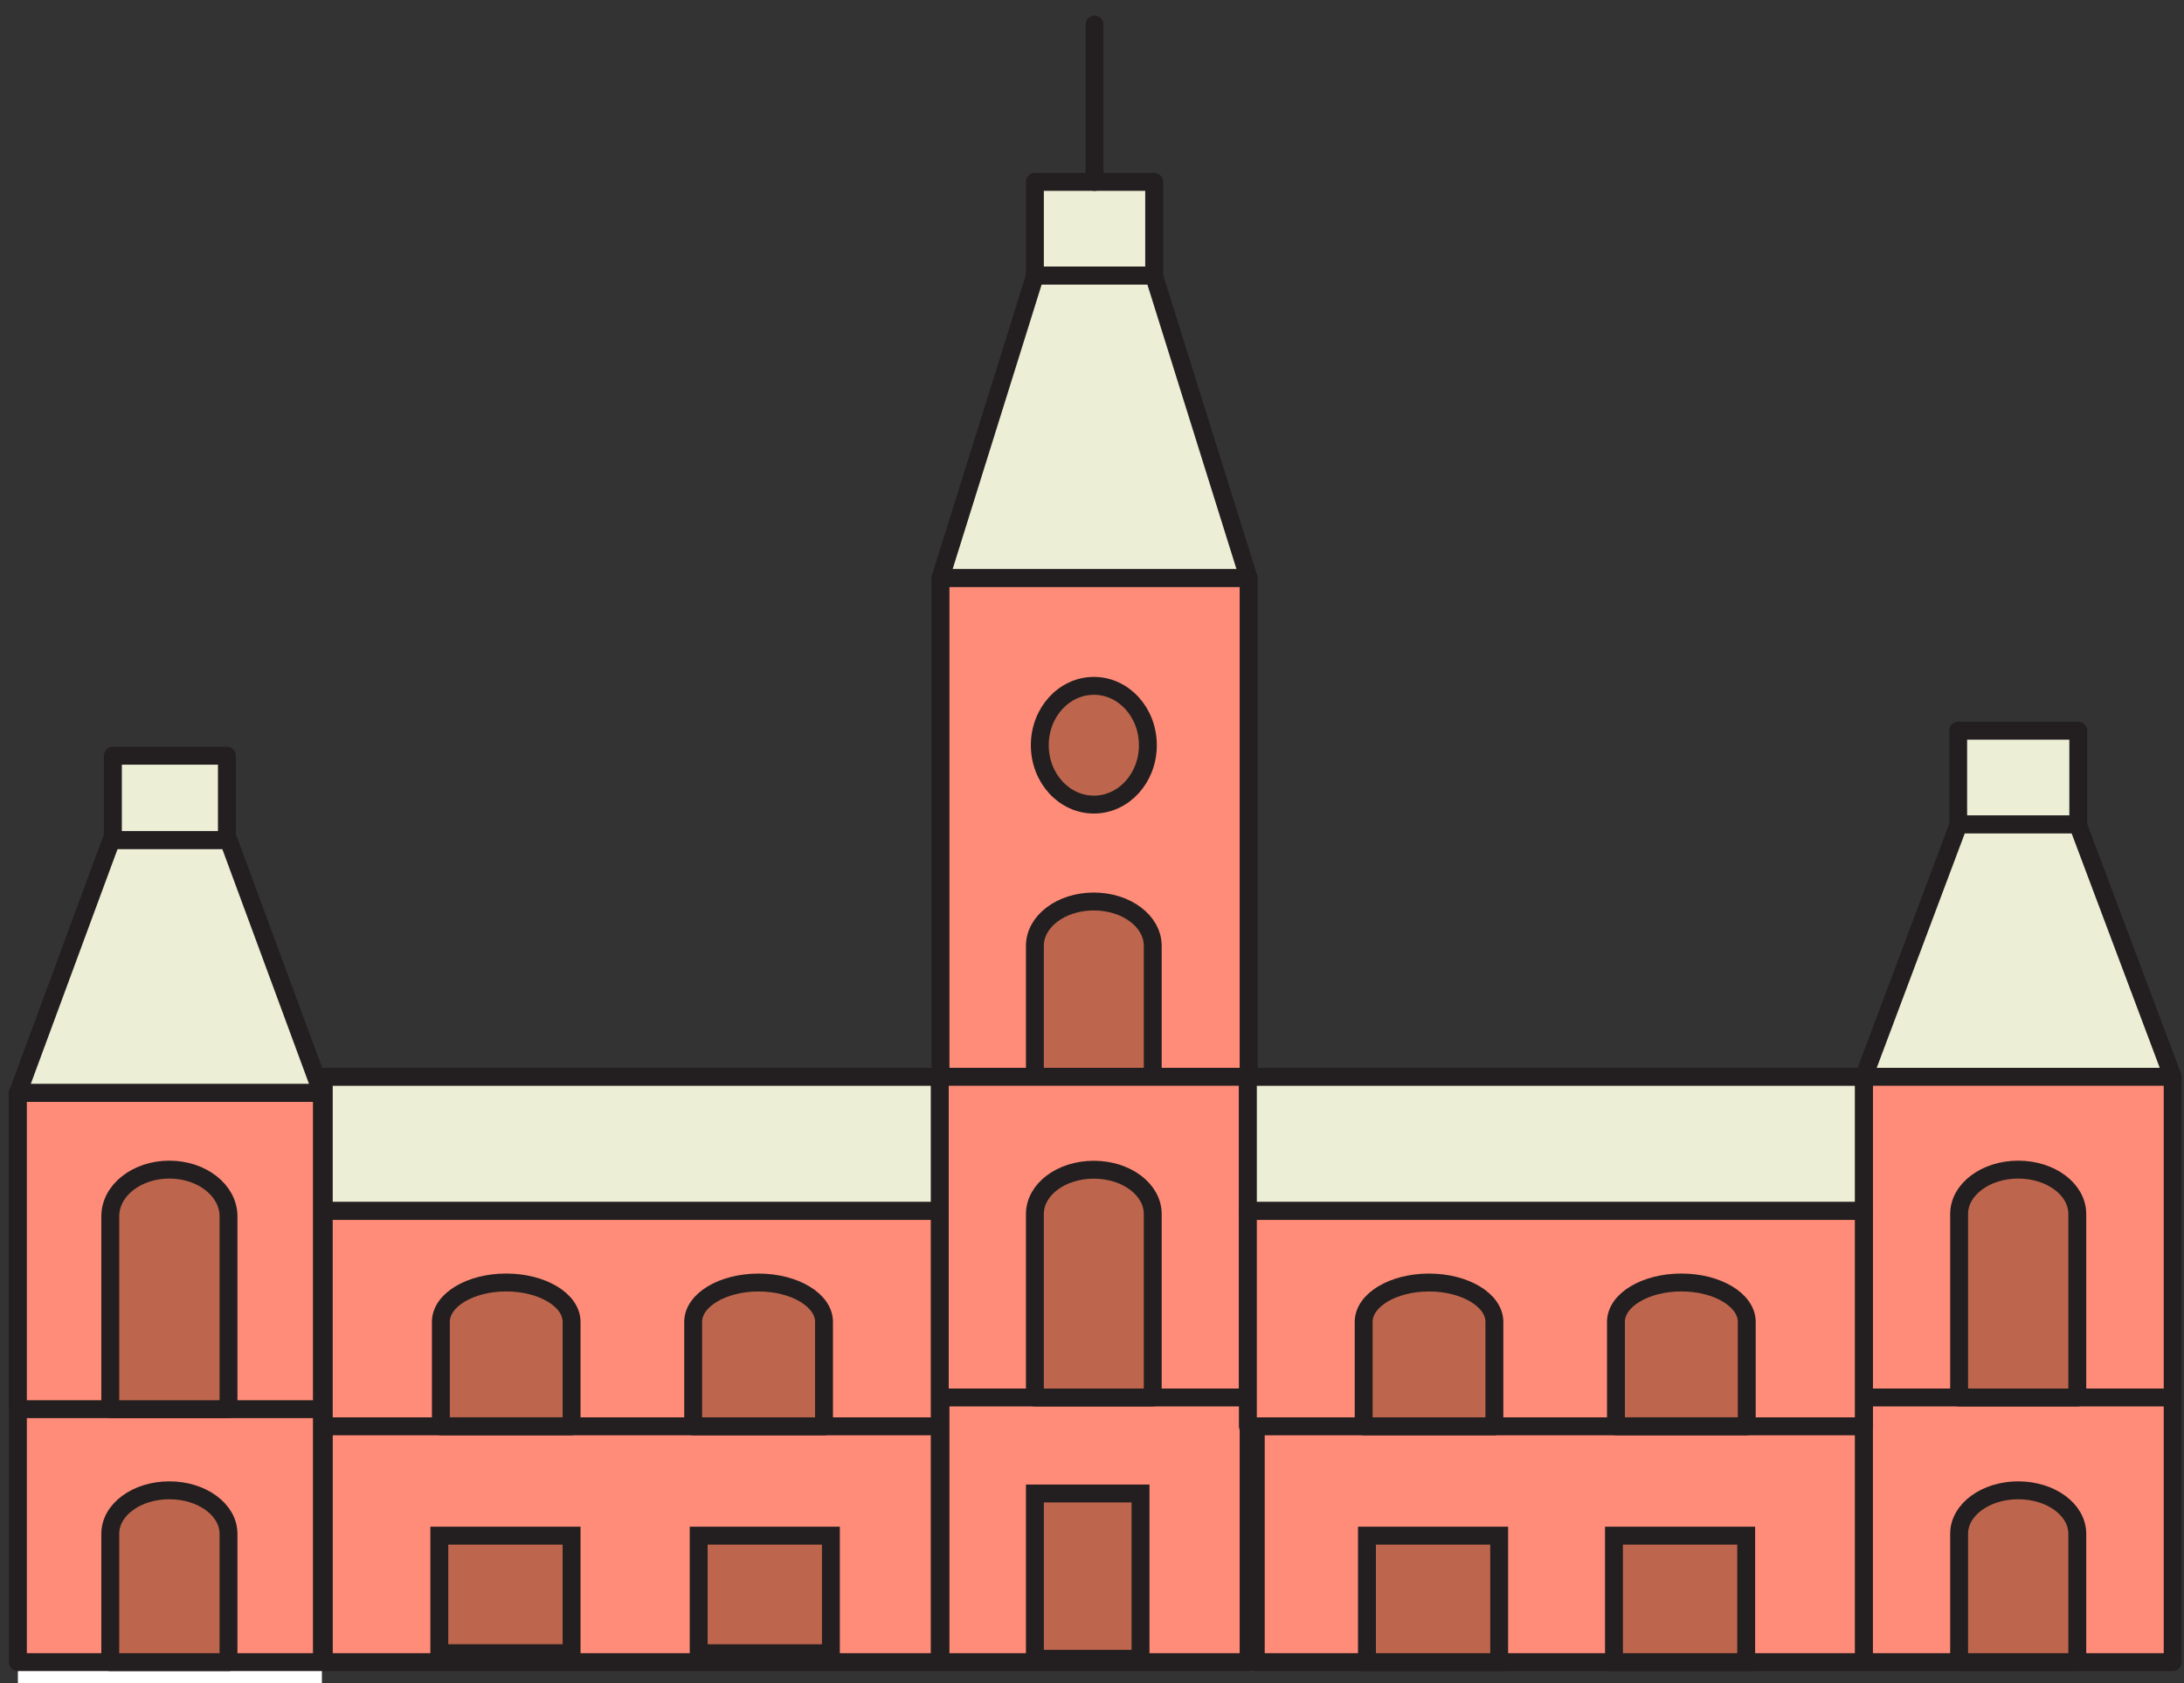 <?xml version="1.0" encoding="UTF-8"?>
<svg width="122px" height="94px" viewBox="0 0 122 94" version="1.1" xmlns="http://www.w3.org/2000/svg" xmlns:xlink="http://www.w3.org/1999/xlink">
    <rect x="0" y="0" width="122" height="94" fill="#333333" stroke="none"/>
    <title>Chennai</title>
    <defs>
        <polygon id="path-1" points="17.086 91.651 51.494 91.651 51.494 58.768 17.086 58.768"></polygon>
    </defs>
    <g id="final" stroke="none" stroke-width="1" fill="none" fill-rule="evenodd">
        <g id="CovidJaankari_2" transform="translate(-60, -487)">
            <g id="Group-6" transform="translate(45, 472)">
                <g id="Chennai" transform="translate(16, 16.368)">
                    <polygon id="Fill-1" fill="#FFFFFF" points="0 92.632 16.982 92.632 16.982 59.67 0 59.67"></polygon>
                    <polygon id="Stroke-2" stroke="#231F20" fill="#FF8C78" stroke-linecap="round" stroke-linejoin="round" points="0 91.455 16.982 91.455 16.982 59.67 0 59.67"></polygon>
                    <polygon id="Fill-4" fill="#ECEFD6" points="5.221 45.544 0 59.67 16.982 59.67 11.765 45.544"></polygon>
                    <polygon id="Stroke-5" stroke="#231F20" stroke-linecap="round" stroke-linejoin="round" points="16.982 59.67 0 59.67 5.221 45.544 11.765 45.544"></polygon>
                    <polygon id="Fill-7" fill="#ECEFD6" points="5.307 45.544 11.675 45.544 11.675 42.012 11.489 40.835 5.307 40.835"></polygon>
                    <polygon id="Stroke-8" stroke="#231F20" stroke-linecap="round" stroke-linejoin="round" points="5.307 45.544 11.675 45.544 11.675 40.835 5.307 40.835"></polygon>
                    <polygon id="Fill-9" fill="#FF8C78" points="0 77.328 16.982 77.328 16.982 59.67 0 59.67"></polygon>
                    <polygon id="Stroke-10" stroke="#231F20" stroke-linecap="round" stroke-linejoin="round" points="0 77.328 16.982 77.328 16.982 59.67 0 59.67"></polygon>
                    <path d="M5.16,91.651 L5.16,84.335 C5.16,82.965 6.633,81.859 8.461,81.859 C10.282,81.859 11.764,82.965 11.764,84.335 L11.764,91.651 L5.16,91.651 Z" id="Fill-15" fill="#BE664D"></path>
                    <path d="M5.16,91.455 L5.16,84.285 C5.16,82.943 6.633,81.859 8.461,81.859 C10.282,81.859 11.764,82.943 11.764,84.285 L11.764,91.455 L5.16,91.455 Z" id="Stroke-16" stroke="#231F20" stroke-linecap="round" stroke-linejoin="round"></path>
                    <path d="M5.16,77.328 L5.16,66.557 C5.16,65.115 6.633,63.95 8.461,63.95 C10.282,63.95 11.764,65.115 11.764,66.557 L11.764,77.328 L5.16,77.328 Z" id="Fill-17" fill="#BE664D"></path>
                    <path d="M5.16,77.328 L5.16,66.557 C5.16,65.115 6.633,63.95 8.461,63.95 C10.282,63.95 11.764,65.115 11.764,66.557 L11.764,77.328 L5.16,77.328 Z" id="Stroke-18" stroke="#231F20" stroke-linecap="round" stroke-linejoin="round"></path>
                    <polygon id="Stroke-20" stroke="#231F20" fill="#FF8C78" stroke-linecap="round" stroke-linejoin="round" points="51.537 91.455 68.749 91.455 68.749 30.907 51.537 30.907"></polygon>
                    <polygon id="Fill-21" fill="#ECEFD6" points="68.749 30.907 51.537 30.907 56.822 14.016 63.459 14.016"></polygon>
                    <polygon id="Stroke-22" stroke="#231F20" stroke-linecap="round" stroke-linejoin="round" points="68.749 30.907 51.537 30.907 56.822 14.016 63.459 14.016"></polygon>
                    <polygon id="Fill-23" fill="#ECEFD6" points="56.81 14.016 63.473 14.016 63.473 8.791 56.81 8.791"></polygon>
                    <polygon id="Stroke-24" stroke="#231F20" stroke-linecap="round" stroke-linejoin="round" points="56.81 14.016 63.473 14.016 63.473 8.791 56.81 8.791"></polygon>
                    <line x1="60.141" y1="8.79" x2="60.141" y2="-5.68434189e-14" id="Fill-25" fill="#FFFFFF"></line>
                    <line x1="60.141" y1="8.79" x2="60.141" y2="-5.68434189e-14" id="Stroke-26" stroke="#231F20" stroke-linecap="round" stroke-linejoin="round"></line>
                    <polygon id="Stroke-29" stroke="#231F20" fill="#BE664D" points="56.81 91.27 62.711 91.27 62.711 82.037 56.81 82.037"></polygon>
                    <path d="M63.393,58.766 L63.393,51.455 C63.393,50.08 61.922,48.977 60.099,48.977 C58.28,48.977 56.81,50.08 56.81,51.455 L56.81,58.766 L63.393,58.766 Z" id="Fill-30" fill="#BE664D"></path>
                    <path d="M63.393,58.766 L63.393,51.455 C63.393,50.08 61.922,48.977 60.099,48.977 C58.28,48.977 56.81,50.08 56.81,51.455 L56.81,58.766 L63.393,58.766 Z" id="Stroke-31" stroke="#231F20" stroke-linecap="round" stroke-linejoin="round"></path>
                    <polygon id="Fill-32" fill="#FF8C78" points="51.494 76.675 68.706 76.675 68.706 58.766 51.494 58.766"></polygon>
                    <polygon id="Stroke-33" stroke="#231F20" stroke-linecap="round" stroke-linejoin="round" points="51.494 76.675 68.706 76.675 68.706 58.766 51.494 58.766"></polygon>
                    <path d="M63.393,76.675 L63.393,66.43 C63.393,65.058 61.922,63.956 60.099,63.956 C58.28,63.956 56.81,65.058 56.81,66.43 L56.81,76.675 L63.393,76.675 Z" id="Fill-34" fill="#BE664D"></path>
                    <path d="M63.393,76.675 L63.393,66.43 C63.393,65.058 61.922,63.956 60.099,63.956 C58.28,63.956 56.81,65.058 56.81,66.43 L56.81,76.675 L63.393,76.675 Z" id="Stroke-35" stroke="#231F20" stroke-linecap="round" stroke-linejoin="round"></path>
                    <path d="M63.121,40.249 C63.121,42.082 61.772,43.565 60.107,43.565 C58.437,43.565 57.084,42.082 57.084,40.249 C57.084,38.415 58.437,36.934 60.107,36.934 C61.772,36.934 63.121,38.415 63.121,40.249" id="Fill-36" fill="#BE664D"></path>
                    <path d="M63.121,40.249 C63.121,42.082 61.772,43.565 60.107,43.565 C58.437,43.565 57.084,42.082 57.084,40.249 C57.084,38.415 58.437,36.934 60.107,36.934 C61.772,36.934 63.121,38.415 63.121,40.249 Z" id="Stroke-37" stroke="#231F20" stroke-linecap="round" stroke-linejoin="round"></path>
                    <polygon id="Fill-38" fill="#FFFFFF" points="103.113 91.651 120.368 91.651 120.368 58.768 103.113 58.768"></polygon>
                    <polygon id="Fill-40" fill="#ECEFD6" points="103.113 58.768 120.368 58.768 115.066 44.665 108.411 44.665"></polygon>
                    <polygon id="Stroke-41" stroke="#231F20" stroke-linecap="round" stroke-linejoin="round" points="103.113 58.768 120.368 58.768 115.066 44.665 108.411 44.665"></polygon>
                    <polygon id="Fill-42" fill="#ECEFD6" points="108.386 44.665 115.095 44.665 115.095 39.44 108.386 39.44"></polygon>
                    <polygon id="Stroke-43" stroke="#231F20" stroke-linecap="round" stroke-linejoin="round" points="108.386 44.665 115.095 44.665 115.095 39.44 108.386 39.44"></polygon>
                    <polygon id="Fill-44" fill="#FF8C78" points="103.113 76.675 120.368 76.675 120.368 58.768 103.113 58.768"></polygon>
                    <polygon id="Stroke-45" stroke="#231F20" stroke-linecap="round" stroke-linejoin="round" points="103.113 76.675 120.368 76.675 120.368 58.768 103.113 58.768"></polygon>
                    <polygon id="Stroke-47" stroke="#231F20" fill="#FF8C78" stroke-linecap="round" stroke-linejoin="round" points="103.113 91.455 120.368 91.455 120.368 76.675 103.113 76.675"></polygon>
                    <path d="M115.039,91.455 L115.039,84.285 C115.039,82.943 113.565,81.859 111.738,81.859 C109.92,81.859 108.438,82.943 108.438,84.285 L108.438,91.455 L111.131,91.455 L115.039,91.455 Z" id="Stroke-49" stroke="#231F20" fill="#BE664D" stroke-linecap="round" stroke-linejoin="round"></path>
                    <path d="M115.039,76.675 L115.039,66.43 C115.039,65.058 113.565,63.95 111.738,63.95 C109.92,63.95 108.438,65.058 108.438,66.43 L108.438,76.675 L115.039,76.675 Z" id="Fill-50" fill="#BE664D"></path>
                    <path d="M115.039,76.675 L115.039,66.43 C115.039,65.058 113.565,63.95 111.738,63.95 C109.92,63.95 108.438,65.058 108.438,66.43 L108.438,76.675 L115.039,76.675 Z" id="Stroke-51" stroke="#231F20" stroke-linecap="round" stroke-linejoin="round"></path>
                    <polygon id="Stroke-53" stroke="#231F20" fill="#FF8C78" stroke-linecap="round" stroke-linejoin="round" points="69.148 91.455 103.113 91.455 103.113 58.768 69.148 58.768"></polygon>
                    <polygon id="Fill-54" fill="#ECEFD6" points="68.708 66.259 103.113 66.259 103.113 58.77 68.708 58.77"></polygon>
                    <polygon id="Stroke-55" stroke="#231F20" stroke-linecap="round" stroke-linejoin="round" points="68.708 66.259 103.113 66.259 103.113 58.77 68.708 58.77"></polygon>
                    <polygon id="Fill-58" fill="#FF8C78" points="68.708 78.286 103.113 78.286 103.113 66.259 68.708 66.259"></polygon>
                    <polygon id="Stroke-59" stroke="#231F20" stroke-linecap="round" stroke-linejoin="round" points="68.708 78.286 103.113 78.286 103.113 66.259 68.708 66.259"></polygon>
                    <path d="M82.519,85.086 L75.134,85.086 L82.519,85.086 Z" id="Fill-60" fill="#BE664D"></path>
                    <polygon id="Stroke-61" stroke="#231F20" fill="#BE664D" points="75.36 91.455 82.745 91.455 82.745 84.392 75.36 84.392"></polygon>
                    <path d="M82.477,78.285 L82.477,72.454 C82.477,71.241 80.843,70.256 78.825,70.256 C76.81,70.256 75.176,71.241 75.176,72.454 L75.176,78.285 L82.477,78.285 Z" id="Fill-62" fill="#BE664D"></path>
                    <path d="M82.477,78.285 L82.477,72.454 C82.477,71.241 80.843,70.256 78.825,70.256 C76.81,70.256 75.176,71.241 75.176,72.454 L75.176,78.285 L82.477,78.285 Z" id="Stroke-63" stroke="#231F20" stroke-linecap="round" stroke-linejoin="round"></path>
                    <path d="M96.618,85.084 L89.232,85.084 L96.618,85.084 Z" id="Fill-64" fill="#BE664D"></path>
                    <polygon id="Stroke-65" stroke="#231F20" fill="#BE664D" points="89.158 91.455 96.543 91.455 96.543 84.392 89.158 84.392"></polygon>
                    <path d="M96.575,78.283 L96.575,72.452 C96.575,71.239 94.937,70.254 92.922,70.254 C90.907,70.254 89.269,71.239 89.269,72.452 L89.269,78.283 L96.575,78.283 Z" id="Fill-66" fill="#BE664D"></path>
                    <path d="M96.575,78.283 L96.575,72.452 C96.575,71.239 94.937,70.254 92.922,70.254 C90.907,70.254 89.269,71.239 89.269,72.452 L89.269,78.283 L96.575,78.283 Z" id="Stroke-67" stroke="#231F20" stroke-linecap="round" stroke-linejoin="round"></path>
                    <g id="Fill-68">
                        <use fill="#FFFFFF" xlink:href="#path-1"></use>
                        <use fill="#FF8C78" xlink:href="#path-1"></use>
                    </g>
                    <polygon id="Stroke-69" stroke="#231F20" stroke-linecap="round" stroke-linejoin="round" points="17.089 91.455 51.494 91.455 51.494 58.768 17.089 58.768"></polygon>
                    <polygon id="Fill-70" fill="#ECEFD6" points="17.086 66.259 51.494 66.259 51.494 58.77 17.086 58.77"></polygon>
                    <polygon id="Stroke-71" stroke="#231F20" stroke-linecap="round" stroke-linejoin="round" points="17.086 66.259 51.494 66.259 51.494 58.77 17.086 58.77"></polygon>
                    <polygon id="Fill-74" fill="#FF8C78" points="17.086 78.286 51.494 78.286 51.494 66.259 17.086 66.259"></polygon>
                    <polygon id="Stroke-75" stroke="#231F20" stroke-linecap="round" stroke-linejoin="round" points="17.086 78.286 51.494 78.286 51.494 66.259 17.086 66.259"></polygon>
                    <polygon id="Stroke-77" stroke="#231F20" fill="#BE664D" points="38.029 90.957 45.414 90.957 45.414 84.392 38.029 84.392"></polygon>
                    <path d="M37.721,78.285 L37.721,72.454 C37.721,71.241 39.356,70.256 41.374,70.256 C43.388,70.256 45.03,71.241 45.03,72.454 L45.03,78.285 L37.721,78.285 Z" id="Fill-78" fill="#BE664D"></path>
                    <path d="M37.721,78.285 L37.721,72.454 C37.721,71.241 39.356,70.256 41.374,70.256 C43.388,70.256 45.03,71.241 45.03,72.454 L45.03,78.285 L37.721,78.285 Z" id="Stroke-79" stroke="#231F20" stroke-linecap="round" stroke-linejoin="round"></path>
                    <polygon id="Stroke-81" stroke="#231F20" fill="#BE664D" points="23.54 90.955 30.929 90.955 30.929 84.392 23.54 84.392"></polygon>
                    <path d="M23.627,78.283 L23.627,72.452 C23.627,71.239 25.262,70.254 27.276,70.254 C29.294,70.254 30.929,71.239 30.929,72.452 L30.929,78.283 L23.627,78.283 Z" id="Fill-82" fill="#BE664D"></path>
                    <path d="M23.627,78.283 L23.627,72.452 C23.627,71.239 25.262,70.254 27.276,70.254 C29.294,70.254 30.929,71.239 30.929,72.452 L30.929,78.283 L23.627,78.283 Z" id="Stroke-83" stroke="#231F20" stroke-linecap="round" stroke-linejoin="round"></path>
                </g>
            </g>
        </g>
    </g>
</svg>